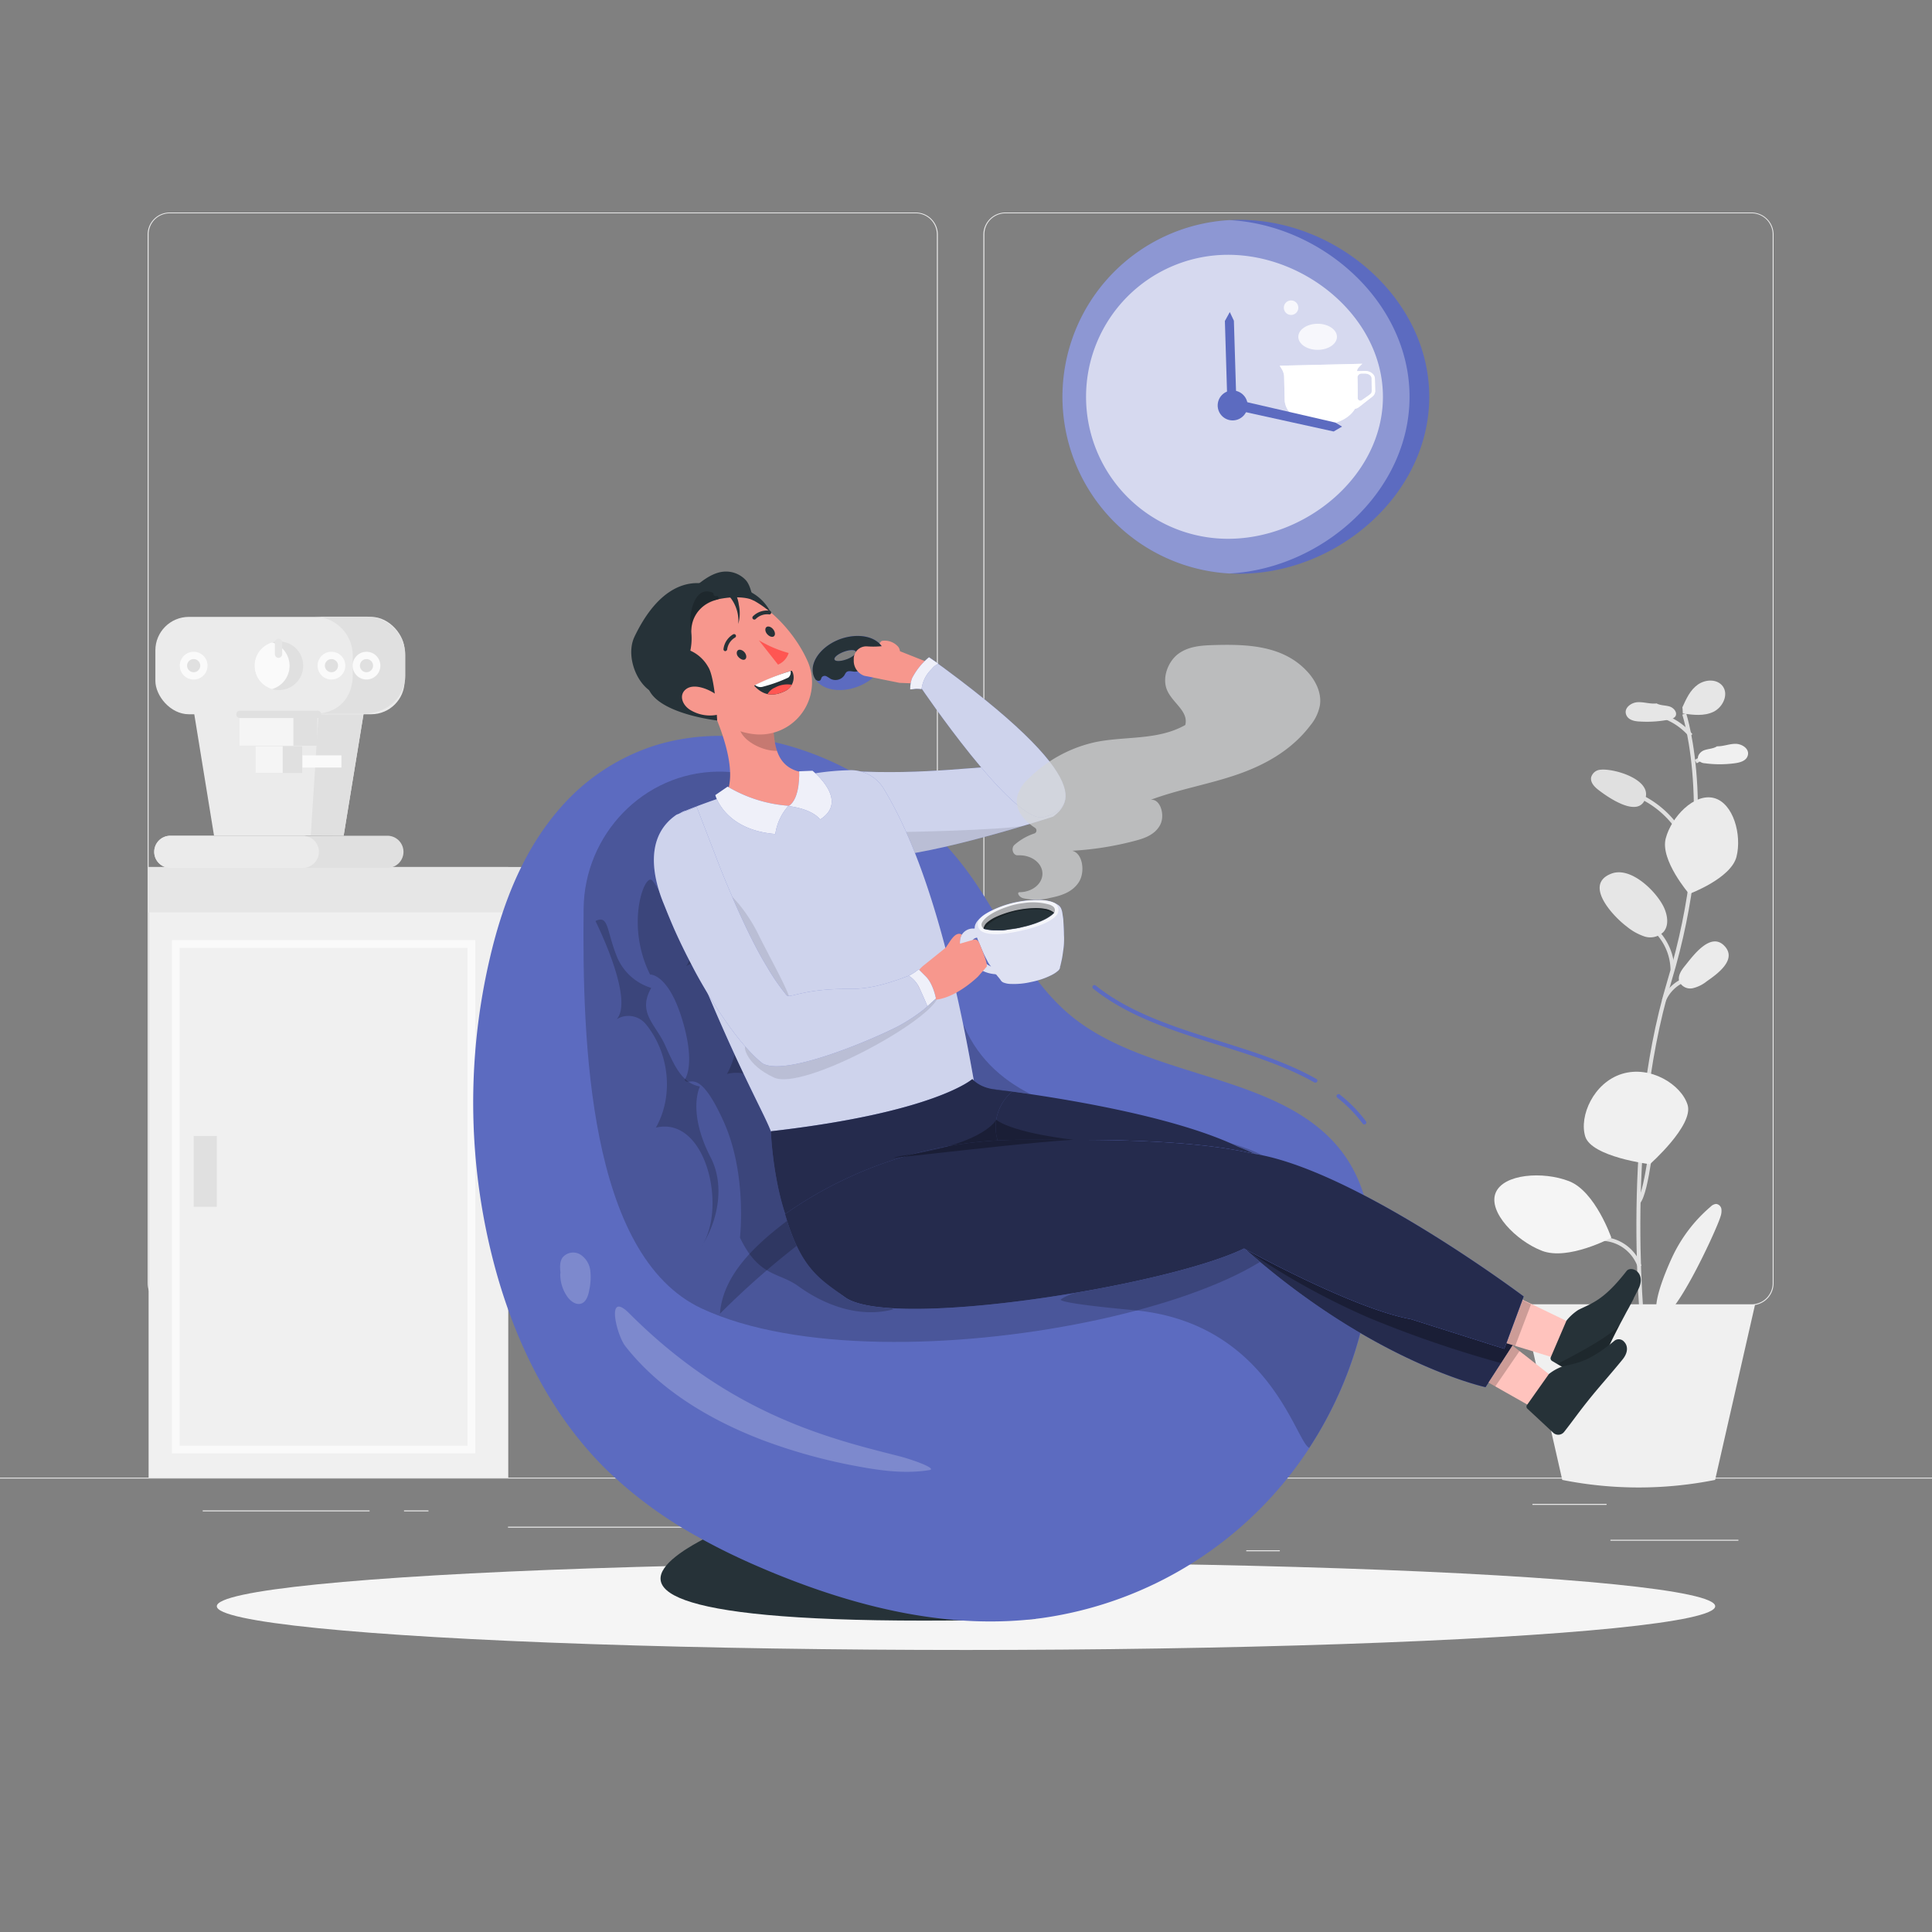 <svg xmlns="http://www.w3.org/2000/svg" xmlns:xlink="http://www.w3.org/1999/xlink" viewBox="0 0 500 500"><rect x="0" y="0" width="500" height="500" fill="#808080" stroke="none"/><defs><clipPath id="freepik--clip-path--inject-1"><path d="M272.55,211.34c6.36-4.58,2.46-11.13-5.3-13.56h-.07c-14.07.43-27.73,2.87-47.2,1.75-6.22-.35,3.92,8.39,4.37,14.6.28,3.84-.74,7.7,3.43,7.63C241.51,221.5,272.55,211.34,272.55,211.34Z" style="fill:#fff;opacity:0.7"></path></clipPath><clipPath id="freepik--clip-path-2--inject-1"><path d="M205,173.58s-2.8.54-9.83,3.87c1.85,2,4.22,3.18,7.83,1.47a3.89,3.89,0,0,0,2.13-5C205,173.81,205,173.69,205,173.58Z" style="fill:#263238"></path></clipPath><clipPath id="freepik--clip-path-3--inject-1"><path d="M391.91,347.5,384.46,359s-32-6.87-67.73-40.79l.11-.61c-20.52,5-78.82,4.46-88.36-5.86a35.77,35.77,0,0,1-8.9-19.82l32.58-10.64s45.92,4.73,68.27,15.5C343.89,305.7,391.91,347.5,391.91,347.5Z" style="opacity:0.6"></path></clipPath><clipPath id="freepik--clip-path-4--inject-1"><polygon points="394.02 336.36 396.38 337.5 397.25 337.92 405.28 341.8 406.08 342.19 405.35 351.94 405.32 352.37 404.58 352.14 401.33 351.14 394.52 349.05 393.02 348.59 389.82 347.61 390.44 345.95 394.01 336.37 394.02 336.36" style="fill:#ffc3bd"></polygon></clipPath><clipPath id="freepik--clip-path-5--inject-1"><polygon points="401.48 356.11 398.69 365.43 395.23 363.48 385.23 357.82 391.44 348.22 392.91 349.38 394.19 350.38 400.81 355.58 401.48 356.11" style="fill:#ffc3bd"></polygon></clipPath></defs><g id="freepik--background-complete--inject-1"><rect x="416.78" y="398.49" width="33.12" height="0.25" style="fill:#ebebeb"></rect><rect x="322.53" y="401.21" width="8.69" height="0.25" style="fill:#ebebeb"></rect><rect x="396.59" y="389.21" width="19.19" height="0.25" style="fill:#ebebeb"></rect><rect x="52.46" y="390.89" width="43.19" height="0.25" style="fill:#ebebeb"></rect><rect x="104.56" y="390.89" width="6.33" height="0.25" style="fill:#ebebeb"></rect><rect x="131.47" y="395.11" width="93.68" height="0.25" style="fill:#ebebeb"></rect><path d="M237,337.8H43.91a5.71,5.71,0,0,1-5.7-5.71V60.66A5.71,5.71,0,0,1,43.91,55H237a5.71,5.71,0,0,1,5.71,5.71V332.09A5.71,5.71,0,0,1,237,337.8ZM43.91,55.2a5.46,5.46,0,0,0-5.45,5.46V332.09a5.46,5.46,0,0,0,5.45,5.46H237a5.47,5.47,0,0,0,5.46-5.46V60.66A5.47,5.47,0,0,0,237,55.2Z" style="fill:#ebebeb"></path><path d="M453.31,337.8H260.21a5.72,5.72,0,0,1-5.71-5.71V60.66A5.72,5.72,0,0,1,260.21,55h193.1A5.71,5.71,0,0,1,459,60.66V332.09A5.71,5.71,0,0,1,453.31,337.8ZM260.21,55.2a5.47,5.47,0,0,0-5.46,5.46V332.09a5.47,5.47,0,0,0,5.46,5.46h193.1a5.47,5.47,0,0,0,5.46-5.46V60.66a5.47,5.47,0,0,0-5.46-5.46Z" style="fill:#ebebeb"></path><rect y="382.4" width="500" height="0.25" style="fill:#e0e0e0"></rect><rect x="38.46" y="224.38" width="93.08" height="158.04" style="fill:#f0f0f0"></rect><rect x="38.46" y="224.38" width="97.3" height="11.75" style="fill:#e6e6e6"></rect><g id="freepik--coffee-machine--inject-1"><polygon points="88.94 216.26 55.39 216.26 50.12 183.87 94.22 183.87 88.94 216.26" style="fill:#ebebeb"></polygon><polygon points="94.09 184.84 82.44 184.87 80.43 216.22 88.94 216.26 94.09 184.84" style="fill:#e0e0e0"></polygon><rect x="40.21" y="159.65" width="64.51" height="25.2" rx="8.67" style="fill:#ebebeb"></rect><path d="M104.9,169.72v5c0,5.57-4.48,10-11.06,10H81.29c6.58,0,10-4.46,10-10v-5a10.06,10.06,0,0,0-10-10.13H94.85A10.09,10.09,0,0,1,104.9,169.72Z" style="fill:#e0e0e0"></path><rect x="66.1" y="193.11" width="12.1" height="6.93" style="fill:#e0e0e0"></rect><rect x="66.1" y="193.11" width="7.06" height="6.93" style="fill:#f5f5f5"></rect><path d="M104.42,220.46a4.15,4.15,0,0,1-4.16,4.15H44.07a4.15,4.15,0,0,1-4.16-4.15,4.17,4.17,0,0,1,4.16-4.17h56.19A4.17,4.17,0,0,1,104.42,220.46Z" style="fill:#e0e0e0"></path><path d="M82.53,220.46a4.17,4.17,0,0,1-4.16,4.15H44.07a4.15,4.15,0,0,1-4.16-4.15,4.17,4.17,0,0,1,4.16-4.17h34.3A4.17,4.17,0,0,1,82.53,220.46Z" style="fill:#ebebeb"></path><path d="M78.47,172.29a6.3,6.3,0,0,1-6.3,6.3,6.06,6.06,0,0,1-1.77-.25,6.3,6.3,0,0,1,0-12.09,6.06,6.06,0,0,1,1.77-.26A6.31,6.31,0,0,1,78.47,172.29Z" style="fill:#e0e0e0"></path><path d="M74.94,172.29a6.3,6.3,0,0,1-4.54,6.05,6.3,6.3,0,0,1,0-12.09A6.3,6.3,0,0,1,74.94,172.29Z" style="fill:#fafafa"></path><rect x="61.94" y="184.92" width="20.16" height="8.06" style="fill:#e0e0e0"></rect><rect x="61.94" y="184.92" width="13.99" height="8.06" style="fill:#f5f5f5"></rect><circle cx="85.78" cy="172.27" r="2.65" style="fill:#e0e0e0"></circle><circle cx="94.85" cy="172.27" r="2.65" style="fill:#e0e0e0"></circle><circle cx="50.12" cy="172.27" r="2.65" style="fill:#e0e0e0"></circle><rect x="78.28" y="195.49" width="10.08" height="3.15" style="fill:#fafafa"></rect></g><path d="M82.12,185.82H62a.95.95,0,0,1,0-1.89h20.1a.95.95,0,1,1,0,1.89Z" style="fill:#e0e0e0"></path><path d="M85.78,175.86a3.59,3.59,0,1,1,3.59-3.59A3.59,3.59,0,0,1,85.78,175.86Zm0-5.29a1.7,1.7,0,1,0,1.7,1.7A1.7,1.7,0,0,0,85.78,170.57Z" style="fill:#fafafa"></path><path d="M94.85,175.86a3.59,3.59,0,1,1,3.59-3.59A3.59,3.59,0,0,1,94.85,175.86Zm0-5.29a1.7,1.7,0,1,0,1.7,1.7A1.7,1.7,0,0,0,94.85,170.57Z" style="fill:#fafafa"></path><path d="M50.12,175.86a3.59,3.59,0,1,1,3.59-3.59A3.59,3.59,0,0,1,50.12,175.86Zm0-5.29a1.7,1.7,0,1,0,1.7,1.7A1.7,1.7,0,0,0,50.12,170.57Z" style="fill:#fafafa"></path><path d="M72.08,170.26a1,1,0,0,1-.94-.95v-3.15a.95.95,0,0,1,1.89,0v3.15A1,1,0,0,1,72.08,170.26Z" style="fill:#e6e6e6"></path><path d="M122.5,375.63H45V243.81H122.5Zm-76.51-1H121.5V244.81H46Z" style="fill:#e6e6e6;stroke:#fafafa;stroke-miterlimit:10"></path><rect x="50.12" y="293.99" width="5.99" height="18.33" style="fill:#e0e0e0"></rect><path d="M426.05,347.88l-1,.13c-.07-.52-6.23-52.09,6.48-94.23,12.64-41.89,3.94-68.58,3.85-68.84l1-.33c.09.27,8.89,27.27-3.84,69.46C419.85,296,426,347.37,426.05,347.88Z" style="fill:#e0e0e0"></path><path d="M437.18,190.68a16,16,0,0,0-8.56-5.28l.23-1A17.09,17.09,0,0,1,438,190Z" style="fill:#e0e0e0"></path><rect x="438.64" y="195.73" width="3.36" height="1.02" transform="translate(-39.58 241.96) rotate(-29.46)" style="fill:#e0e0e0"></rect><path d="M436.08,218.72A24.36,24.36,0,0,0,422.92,206l.38-1A25.41,25.41,0,0,1,437,218.31Z" style="fill:#e0e0e0"></path><path d="M433.33,250.94l-1,0A14.07,14.07,0,0,0,427,240.19l.63-.8A15.06,15.06,0,0,1,433.33,250.94Z" style="fill:#e0e0e0"></path><path d="M431.05,259.18l-.95-.37a10.25,10.25,0,0,1,5.82-5.75l.36,1A9.22,9.22,0,0,0,431.05,259.18Z" style="fill:#e0e0e0"></path><path d="M424.42,311.45l-.79-.65c1.25-1.51,2.19-7.22,2.69-10.29.13-.74.23-1.36.31-1.82l1,.2c-.08.44-.19,1.06-.31,1.78C426.58,305.26,425.73,309.87,424.42,311.45Z" style="fill:#e0e0e0"></path><path d="M423.83,327.86a10.08,10.08,0,0,0-9.77-6.74l-.05-1a11.14,11.14,0,0,1,10.79,7.44Z" style="fill:#e0e0e0"></path><rect x="423.02" y="342.41" width="10.82" height="1.02" transform="translate(-112.75 433.9) rotate(-48.22)" style="fill:#e0e0e0"></rect><path d="M436.75,285.94c1.63,5.29-9.77,15.36-9.77,15.36s-15.09-1.89-16.72-7.18,2.18-13.94,9.5-16.2S435.11,280.65,436.75,285.94Z" style="fill:#f0f0f0"></path><path d="M449.4,221.74c-1.45,5.62-12.24,9.61-12.24,9.61s-7.53-8.71-6.08-14.33,7.41-11.8,12.47-10.5S450.84,216.12,449.4,221.74Z" style="fill:#ebebeb"></path><path d="M406.08,305.69c6.78,2.64,10.93,14.63,10.93,14.63s-11.17,6-17.94,3.39-14-10.08-12-15S399.3,303.06,406.08,305.69Z" style="fill:#f5f5f5"></path><path d="M420.94,239.74a14.47,14.47,0,0,0,4.63,2.61,4.89,4.89,0,0,0,4.94-1.16c1.45-1.67,1.06-4.26.15-6.27-1.81-4-8.49-10.77-13.62-8.83C409.63,228.9,417.64,237.28,420.94,239.74Z" style="fill:#e6e6e6"></path><path d="M436.1,249.91c-1,1.2-2,2.72-1.47,4.17a3.11,3.11,0,0,0,3.41,1.68,9.07,9.07,0,0,0,3.67-1.8c2.61-1.81,8-5.62,4.55-9.18C442.7,241.07,438.15,247.37,436.1,249.91Z" style="fill:#ebebeb"></path><path d="M414.22,199.2a2.69,2.69,0,0,0-2.44,2c-.22,1.3.85,2.43,1.9,3.24,2.59,2,10.4,7.4,12.14,2.19C427.46,201.69,417.67,198.82,414.22,199.2Z" style="fill:#e0e0e0"></path><path d="M428.61,182.06c-1.61.16-3.22-.43-4.83-.33s-3.41,1.41-3,3,2.15,1.95,3.64,2a29.46,29.46,0,0,0,7.61-.52,2.32,2.32,0,0,0,1.54-.78c.65-1-.38-2.25-1.49-2.59s-2.37-.23-3.38-.81Z" style="fill:#e6e6e6"></path><path d="M444.34,193.14c1.62.05,3.18-.64,4.8-.64s3.49,1.17,3.24,2.77-2,2.08-3.5,2.27a29,29,0,0,1-7.62,0,2.35,2.35,0,0,1-1.6-.68c-.71-.91.24-2.27,1.33-2.68s2.34-.38,3.31-1Z" style="fill:#f0f0f0"></path><path d="M442.75,312.25a2.23,2.23,0,0,1,1.38-.67,1.55,1.55,0,0,1,1.37,1.34,4.35,4.35,0,0,1-.26,2c-1.1,3.66-13.4,30.22-16.23,25.45-1.67-2.82,2.44-12.16,3.65-14.8A38.72,38.72,0,0,1,442.75,312.25Z" style="fill:#f0f0f0"></path><path d="M435.39,183.07c1-2.19,2-4.48,4-5.89s5-1.52,6.46.42c1.58,2.17,0,5.46-2.42,6.62s-5.26.81-7.92.43l-.06-1.18Z" style="fill:#e6e6e6"></path><path d="M443.87,383h0a100.91,100.91,0,0,1-39.56,0h0L394,337.61h60.21Z" style="fill:#f0f0f0"></path></g><g id="freepik--Shadow--inject-1"><ellipse id="freepik--path--inject-1" cx="250" cy="415.69" rx="193.89" ry="11.32" style="fill:#f5f5f5"></ellipse></g><g id="freepik--Clock--inject-1"><path d="M369.89,102.69c0,25.3-23.83,45.79-49.11,45.79q-1.29,0-2.55-.06a45.8,45.8,0,0,1,0-91.46c.84,0,1.69-.07,2.55-.07C346.06,56.89,369.89,77.4,369.89,102.69Z" style="fill:#5C6BC0"></path><path d="M364.79,102.69c0,24.44-22.47,44.4-46.56,45.73a45.8,45.8,0,0,1,0-91.46C342.32,58.29,364.79,78.26,364.79,102.69Z" style="fill:#fff;opacity:0.3"></path><g style="opacity:0.8"><path d="M357.9,102.69c0,20.3-19.78,36.75-40.08,36.75a36.75,36.75,0,0,1,0-73.5C338.12,65.94,357.9,82.39,357.9,102.69Z" style="fill:#fff;opacity:0.8"></path></g><path d="M353.06,96l-1.81.05c-.11-.21.08-.56.34-.91l.07-.07a8.93,8.93,0,0,1,.92-.93l.06,0-21.45.51.61,1a4,4,0,0,1,.53,1.87l.14,5.93c.09,3.62,4.12,6.48,9,6.37l1.28,0c3.56-.09,6.56-1.74,7.9-4a2.77,2.77,0,0,0,1.11-.51l3.38-2.65a1.84,1.84,0,0,0,.76-1.45l-.08-3.2C355.79,96.8,354.54,95.93,353.06,96Zm1.94,4.79c0,1,0,.93-.92,1.64l-1.7,1.17a.66.66,0,0,1-1-.53c0-1.55,0-4.14-.07-5.5a1.09,1.09,0,0,1,1.18-.9l.75,0c.94,0,1.71.53,1.73,1.22Z" style="fill:#fff"></path><g style="opacity:0.8"><path d="M353.06,96l-1.81.05c-.11-.21.08-.56.34-.91l.07-.07a8.93,8.93,0,0,1,.92-.93l.06,0-21.45.51.61,1a4,4,0,0,1,.53,1.87l.14,5.93c.09,3.62,4.12,6.48,9,6.37l1.28,0c3.56-.09,6.56-1.74,7.9-4a2.77,2.77,0,0,0,1.11-.51l3.38-2.65a1.84,1.84,0,0,0,.76-1.45l-.08-3.2C355.79,96.8,354.54,95.93,353.06,96Zm1.94,4.79c0,1,0,.93-.92,1.64l-1.7,1.17a.66.66,0,0,1-1-.53c0-1.55,0-4.14-.07-5.5a1.09,1.09,0,0,1,1.18-.9l.75,0c.94,0,1.71.53,1.73,1.22Z" style="fill:#fff;opacity:0.8"></path></g><path d="M346,87.17c0,1.86-2.25,3.37-5,3.37s-5-1.51-5-3.37,2.25-3.38,5-3.38S346,85.3,346,87.17Z" style="fill:#fff;opacity:0.8"></path><circle cx="334.13" cy="79.63" r="1.88" style="fill:#fff;opacity:0.8"></circle><path d="M321.74,107.67a3.87,3.87,0,1,1,0-5.48A3.85,3.85,0,0,1,321.74,107.67Z" style="fill:#5C6BC0"></path><polygon points="317.68 105.63 317 83.07 318.27 80.76 319.33 83 319.95 103.44 345.6 109.36 347.32 110.4 345.15 111.67 317.68 105.63" style="fill:#5C6BC0"></polygon></g><g id="freepik--Character--inject-1"><path d="M204.29,389.26S96.73,423.55,268,419C268,419,243.62,385.08,204.29,389.26Z" style="fill:#263238"></path><path d="M347.46,298.31c-15.39-20.58-49.52-18.77-69.85-35.07-12.09-9.7-17.79-24.58-26.72-37-16.83-23.34-50.09-42.69-81-33.43a54.23,54.23,0,0,0-24.92,16.31c-9.79,11.18-15.06,25.23-18.3,39.3a164.14,164.14,0,0,0,1.64,80.35c5.27,19.05,14.27,37.43,28.6,51.55a110.91,110.91,0,0,0,24.29,17.74h0l.15.09c4.3,2.39,8.75,4.56,13.28,6.57h0c2.3,1,4.61,2,7,2.95,21.28,8.56,44.67,14.2,67.88,11.1a99.18,99.18,0,0,0,69.4-44.11,101.67,101.67,0,0,0,14.1-33.44c.36-1.65.69-3.31,1-5C356.11,323.19,355.43,309,347.46,298.31Z" style="fill:#5C6BC0"></path><path d="M352.93,341.26a101.67,101.67,0,0,1-14.1,33.44c-3.46-1.48-10.28-32-44.66-35.56-1.42-.15-19.27-1.71-19.68-2.79,3.77-3.21,30.91-8.35,35.54-10.53,18.57-8.77,35.8,4.74,41,12.23A28.07,28.07,0,0,1,352.93,341.26Z" style="opacity:0.2"></path><path d="M185.74,199.7c-19.19.24-34.5,16.27-34.7,35.46-.36,34,1.15,89.78,30.59,103.49,48.69,22.67,165.31-3.55,155.24-29.3s-71.56-7.8-87.35-43.72C237.68,238.69,216.46,199.32,185.74,199.7Z" style="opacity:0.2"></path><path d="M159.62,263.76h0a5.82,5.82,0,0,1,7.55,1.33c6,7.34,7.28,18.44,2.57,26.74,13.11-3.11,18.58,21.14,11.63,31,4.5-6.75,6.27-16.07,2.55-23.28-6.15-11.94-2.78-18.36-2.78-18.36-4.56-.82-6.54-5.2-9-10.67s-7.28-8.4-3.6-14.85a14,14,0,0,1-9-8.37c-2.6-6.6-2-10.58-5.43-8.94C154.07,238.33,164.22,258.4,159.62,263.76Z" style="opacity:0.2"></path><path d="M177.56,250.06h0a5.83,5.83,0,0,1,7.58,1.2c6.09,7.23,7.6,18.32,3,26.69,13.06-3.34,19,20.82,12.17,30.76,4.39-6.83,6-16.17,2.15-23.32-6.35-11.83-1.21-15-1.21-15-4.57-.74-8.52-8.38-11.07-13.81s-7.43-8.26-3.87-14.78a14,14,0,0,1-9.18-8.21c-2.72-6.55-2.21-10.55-5.58-8.85C171.58,224.73,182.07,244.62,177.56,250.06Z" style="opacity:0.2"></path><path d="M201.65,317.54c-7.32,5.8-14.64,13.14-15.33,22.45a214.56,214.56,0,0,1,87.28-53c-5.51-2-11.15.24-16.53,1.63A126.42,126.42,0,0,0,237.3,296,168.07,168.07,0,0,0,201.65,317.54Z" style="opacity:0.2"></path><path d="M145,329.5a10,10,0,0,0,1.83,6.09c.82,1.15,2.2,2.21,3.55,1.79s1.9-2.16,2.14-3.62a15.43,15.43,0,0,0,.24-5,5.73,5.73,0,0,0-2.62-4.12,3.58,3.58,0,0,0-4.54.79c-.81,1.14-.69,2.67-.54,4.07" style="fill:#fff;opacity:0.2"></path><path d="M221.36,379.38c6.31,1.2,12.81,2.11,19.16,1.08,2.15-.35-4.25-2.71-8.16-3.69-18-4.54-43.57-10.88-69.47-36.84-6.19-6.21-3.33,5.55-1.07,8.44,8.9,11.39,22,19.13,35.33,24.25A142.78,142.78,0,0,0,221.36,379.38Z" style="fill:#fff;opacity:0.2"></path><path d="M206.59,332.85c7.13,5.17,16.11,8.27,24.62,6-7.16-3.81-12.13-10.82-15.42-18.24s-5.16-15.37-7.75-23.05a126.23,126.23,0,0,0-26.69-45c-1.27-1.37-11.08-24.67-12.93-24.92-2.12-.28-6.29,12.32-.18,24.57,0,0,5.07-.32,8.75,13.16,2.95,10.78.19,14.06.19,14.06,1.11,2.19,3.36-4.14,10.12,10.87,6.11,13.58,4.2,30,4.2,30C196.45,330.57,201.53,329.18,206.59,332.85Z" style="opacity:0.2"></path><path d="M353.21,291a.54.54,0,0,1-.54-.2,35.7,35.7,0,0,0-6.58-6.72.52.52,0,0,1-.08-.73.51.51,0,0,1,.73-.08,37.14,37.14,0,0,1,6.77,6.91.53.53,0,0,1-.11.73A.66.66,0,0,1,353.21,291Z" style="fill:#5C6BC0"></path><path d="M340.48,280.16a.56.56,0,0,1-.38-.05c-7.35-4.19-16.19-7-24.74-9.65-11.49-3.6-23.37-7.32-32.44-14.6a.51.51,0,0,1-.08-.73.52.52,0,0,1,.73-.08c8.92,7.15,20.7,10.85,32.1,14.42,8.6,2.7,17.5,5.49,24.95,9.73a.52.52,0,0,1-.14,1Z" style="fill:#5C6BC0"></path><path d="M272.55,211.34c6.36-4.58,2.46-11.13-5.3-13.56h-.07c-14.07.43-27.73,2.87-47.2,1.75-6.22-.35,3.92,8.39,4.37,14.6.28,3.84-.74,7.7,3.43,7.63C241.51,221.5,272.55,211.34,272.55,211.34Z" style="fill:#5C6BC0"></path><path d="M272.55,211.34c6.36-4.58,2.46-11.13-5.3-13.56h-.07c-14.07.43-27.73,2.87-47.2,1.75-6.22-.35,3.92,8.39,4.37,14.6.28,3.84-.74,7.7,3.43,7.63C241.51,221.5,272.55,211.34,272.55,211.34Z" style="fill:#fff;opacity:0.7"></path><g style="clip-path:url(#freepik--clip-path--inject-1)"><path d="M227.42,215.31c1.33.27,33.88-.5,37.78-1.69s-24,8.67-37.42,8.13S227.42,215.31,227.42,215.31Z" style="opacity:0.1;isolation:isolate"></path></g><g id="freepik--group--inject-1"><path d="M252.07,279.91h0a99.26,99.26,0,0,1-29.92,9.78l-22.47,3.56c-1.53-4.44-7.13-13.69-17.47-38.43-4-12.73-8.56-16-8.67-36.58l0-.11a6.33,6.33,0,0,1,3.7-8.29l.11,0c3.16-1.27,7.15-2.77,11.13-4a223.46,223.46,0,0,1,23.06-5.8,67.55,67.55,0,0,1,7.91-.7,10,10,0,0,1,9.07,4.47C234.41,213.43,243.91,233.2,252.07,279.91Z" style="fill:#5C6BC0"></path><g style="opacity:0.7"><path d="M252.07,279.91h0a99.26,99.26,0,0,1-29.92,9.78l-22.47,3.56c-1.53-4.44-7.13-13.69-17.47-38.43-4-12.73-8.56-16-8.67-36.58l0-.11a6.33,6.33,0,0,1,3.7-8.29l.11,0c3.16-1.27,7.15-2.77,11.13-4a223.46,223.46,0,0,1,23.06-5.8,67.55,67.55,0,0,1,7.91-.7,10,10,0,0,1,9.07,4.47C234.41,213.43,243.91,233.2,252.07,279.91Z" style="fill:#fff"></path></g><path d="M192.93,270.84c-.54-.14.09,4.71,7.43,8.05s39.49-14,42.35-20.67C242.71,258.22,210.34,275.38,192.93,270.84Z" style="opacity:0.1;isolation:isolate"></path><path d="M193.29,262.36c-3.82-11.82-8.7-23.57-12.43-32.07a2.72,2.72,0,0,1,.19-.47c1.27-2.92,5.24-1.74,10.21,4.21a40.22,40.22,0,0,1,5.16,8.11c2.39,4.86,7.77,14.49,7.89,16.29C204.82,265.91,199.09,269.21,193.29,262.36Z" style="opacity:0.1;isolation:isolate"></path><path d="M204.82,208.34c-11.26,3.5-17.14-2.31-17.14-2.31,3.75-6.27-1.58-19.31-5.15-26.32l7.45,3.57,10.16,4.86a30.2,30.2,0,0,0,.32,3.55,14.22,14.22,0,0,0,.57,2.48v0l.05.14c1.14,3.38,3.7,5.84,9.39,5.76C210.47,200.1,214.42,205.32,204.82,208.34Z" style="fill:#f7978d"></path><path d="M200.14,188.14a30.2,30.2,0,0,0,.32,3.55,14.22,14.22,0,0,0,.57,2.48v0l.05.14c-3.3.13-8.26-2.13-9.53-5.23a14.83,14.83,0,0,1-.93-3.15Z" style="opacity:0.2;isolation:isolate"></path><path d="M185.13,205.77l3.19-2.19a35.82,35.82,0,0,0,15.74,4.95,13.88,13.88,0,0,0-3.41,7.31C187.44,214.77,185.13,205.77,185.13,205.77Z" style="fill:#5C6BC0"></path><path d="M210.27,199.47l-3.45.14s.39,7.16-2.75,9c6.47.81,8.18,3.47,8.18,3.47C220,207.18,210.27,199.47,210.27,199.47Z" style="fill:#5C6BC0"></path><g style="opacity:0.9"><path d="M185.13,205.77l3.19-2.19a35.82,35.82,0,0,0,15.74,4.95,13.88,13.88,0,0,0-3.41,7.31C187.44,214.77,185.13,205.77,185.13,205.77Z" style="fill:#fff"></path><path d="M210.27,199.47l-3.45.14s.39,7.16-2.75,9c6.47.81,8.18,3.47,8.18,3.47C220,207.18,210.27,199.47,210.27,199.47Z" style="fill:#fff"></path></g><path d="M198.53,170.66s4.46,2.74,6-2.85c-4.39-3.42-3-4.66-4.54-8.08a12,12,0,0,0-9.62-7.76l-3.44,1.8C175.67,162.34,198.53,170.66,198.53,170.66Z" style="fill:#263238"></path><path d="M173.16,169.89a13.7,13.7,0,0,1,10.34-16.38c10.71-2.7,21.38,8.55,25.32,17.2a13.52,13.52,0,0,1-14.3,19.21c-7.53-1.1-11.17-6-18.08-13.77A13.72,13.72,0,0,1,173.16,169.89Z" style="fill:#f7978d"></path><path d="M205,173.58s-2.8.54-9.83,3.87c1.85,2,4.22,3.18,7.83,1.47a3.89,3.89,0,0,0,2.13-5C205,173.81,205,173.69,205,173.58Z" style="fill:#263238"></path><g style="clip-path:url(#freepik--clip-path-2--inject-1)"><path d="M200.58,177.94a6.63,6.63,0,0,1,4.44-.7,4.14,4.14,0,0,1-2,1.78,6.59,6.59,0,0,1-4.43.69A4,4,0,0,1,200.58,177.94Z" style="fill:#ff5652"></path></g><path d="M204.6,173.67a1.74,1.74,0,0,1-.59,1.69,37.62,37.62,0,0,1-6.5,2.34,2.13,2.13,0,0,1-2.09-.42A56.8,56.8,0,0,1,204.6,173.67Z" style="fill:#fff"></path><path d="M185.6,186.46s-.52-11.08-2.32-13.85a9.89,9.89,0,0,0-9.87-5l-3,2.4C158.69,183.44,185.6,186.46,185.6,186.46Z" style="fill:#263238"></path><path d="M201.35,172A4.79,4.79,0,0,0,204.1,169a31.3,31.3,0,0,1-7.71-3.3Z" style="fill:#ff5652"></path><path d="M177.62,178.3c2.11-1.52,6,.09,8.07,1.69,2.27,1.79,2.62,4.37-.1,5a9.72,9.72,0,0,1-6.5-1C176.58,182.74,175.51,179.82,177.62,178.3Z" style="fill:#f7978d"></path><path d="M191,168.27c.45-.32,1.28,0,1.75.62s.53,1.41.09,1.74-1.18,0-1.75-.61S190.56,168.59,191,168.27Z" style="fill:#263238"></path><path d="M198.37,162.27c.45-.32,1.23-.05,1.75.62s.59,1.48.14,1.8-1.24,0-1.76-.63S197.92,162.6,198.37,162.27Z" style="fill:#263238"></path><path d="M195.1,160.33a.52.52,0,0,0,.46-.11A4.19,4.19,0,0,1,199,159a.48.48,0,0,0,.58-.36v0a.5.5,0,0,0-.38-.59h0a5.14,5.14,0,0,0-4.34,1.45.5.5,0,0,0,0,.7A.58.58,0,0,0,195.1,160.33Z" style="fill:#263238"></path><path d="M187.89,168.46a.54.54,0,0,0,.3-.36,4.2,4.2,0,0,1,2-3.08.48.48,0,0,0,.24-.64v0a.51.51,0,0,0-.66-.23h0a5.13,5.13,0,0,0-2.53,3.81.5.5,0,0,0,.42.56A.57.57,0,0,0,187.89,168.46Z" style="fill:#263238"></path><path d="M195.09,155.44c-.48-1.13-.77-3.91-2.13-5.35a7,7,0,0,0-5.33-2.17c-2.94.12-5.46,2.05-7.76,3.9a5.9,5.9,0,0,0-1.46,1.49,2,2,0,0,0-.13,2,2,2,0,0,0,1.82.86c.7,0,5.82-1.22,8.08-1.46C189.13,154.59,193.11,154.31,195.09,155.44Z" style="fill:#263238"></path><path d="M164.22,164.75c-2.07,4.3-.14,10.61,3.37,13.55a49.4,49.4,0,0,0,4.48,3.09l4.11-7.39a15.08,15.08,0,0,0,2.75-10.12,8.12,8.12,0,0,1,.43-3.28,8.45,8.45,0,0,1,5.62-5.25c1-.26,2.25-.66,2.2-1.66s-2.09-2-3.46-2.34C178.34,149.87,170.57,151.52,164.22,164.75Z" style="fill:#263238"></path><path d="M178.91,163.32c.31-5.18,3.08-7,7.28-8.38a4,4,0,0,0-2.47-1.8C179.27,152.1,178,160.13,178.91,163.32Z" style="opacity:0.2"></path><path d="M187.5,153.46a3.17,3.17,0,0,1,1.23.85,9.74,9.74,0,0,1,2.33,7.18,10.27,10.27,0,0,0,.14-5,9.31,9.31,0,0,0-.92-3,4.13,4.13,0,0,0-2.33-2,2.72,2.72,0,0,0-2.87.8c-.39.52-.76,1.89.09,2S186.32,153.06,187.5,153.46Z" style="fill:#263238"></path><path d="M186.31,224.39c.5,1.29,1.16,2.87,1.77,4.35l1.9,4.48c1.32,3,2.64,5.9,4.06,8.78s2.9,5.67,4.51,8.29a54.06,54.06,0,0,0,5,7.24c.81,1,4.35-1.77,16.61-1.59a31.93,31.93,0,0,0,8.36-1.21c1.51-.4,3-.87,4.45-1.39l2.19-.82,2.08-.84,4.95,6.75c-.81.75-1.48,1.31-2.19,2a20.84,20.84,0,0,1-2.21,1.79,47.16,47.16,0,0,1-4.8,3.08c-3.51,2-29,13.59-35.59,9.94-6.56-5-14.91-18.66-18.33-25.39-1.71-3.25-3.27-6.45-4.7-9.68-.73-1.69-1.39-3.27-2.06-4.95-.12-.3-.36-.9-.69-1.7-3.24-8.1-4.15-17.5,3.49-22.69l5.2-2Z" style="fill:#5C6BC0"></path><path d="M186.31,224.39c.5,1.29,1.16,2.87,1.77,4.35l1.9,4.48c1.32,3,2.64,5.9,4.06,8.78s2.9,5.67,4.51,8.29a54.06,54.06,0,0,0,5,7.24c.81,1,4.35-1.77,16.61-1.59a31.93,31.93,0,0,0,8.36-1.21c1.51-.4,3-.87,4.45-1.39l2.19-.82,2.08-.84,4.95,6.75c-.81.75-1.48,1.31-2.19,2a20.84,20.84,0,0,1-2.21,1.79,47.16,47.16,0,0,1-4.8,3.08c-3.51,2-29,13.59-35.59,9.94-6.56-5-14.91-18.66-18.33-25.39-1.71-3.25-3.27-6.45-4.7-9.68-.73-1.69-1.39-3.27-2.06-4.95-.12-.3-.36-.9-.69-1.7-3.24-8.1-4.15-17.5,3.49-22.69l5.2-2Z" style="fill:#fff;opacity:0.7"></path><path d="M244,248.9c1.12.61,2.76.79,3.6-.16,1.57-1.61,2.75-3.94,2.13-6.14-2.44-3-4.14,2.05-5.51,3.27C243.34,246.66,242.74,248.23,244,248.9Z" style="fill:#f7978d"></path><path d="M248.59,245.17a6,6,0,0,0,.55,1.34,11.81,11.81,0,0,0,1.12,1.78,9.6,9.6,0,0,0,2.07,1.85l.53.32a10,10,0,0,0,1.48.8,8.53,8.53,0,0,0,3.12.85.65.65,0,0,1,.52.29c.16.23.36.44.54.66s.31.38.44.58a1.51,1.51,0,0,0,.76.65,5.29,5.29,0,0,0,1.91.35,19.21,19.21,0,0,0,5.07-.47,24.59,24.59,0,0,0,2.56-.65,19.52,19.52,0,0,0,2.65-1.06,8.16,8.16,0,0,0,1.91-1.22,1.61,1.61,0,0,0,.51-.77c0-.17,0-.33.09-.49.11-.48.22-.95.32-1.42.17-.73.27-1.46.37-2.2s.21-1.44.24-2.15.06-1.47,0-2.22c0-1.24-.08-2.49-.16-3.74,0-.58-.16-1.24-.23-1.83a4.74,4.74,0,0,0-.38-1.37,2.14,2.14,0,0,0-.63-.77,6.8,6.8,0,0,0-2.53-1.1,10.9,10.9,0,0,0-2.61-.25c-.37,0-.73,0-1.1,0a26.89,26.89,0,0,0-11.1,2.72,15.52,15.52,0,0,0-2,1.15,8.54,8.54,0,0,0-1.5,1.38,3.6,3.6,0,0,0-.77,1.31,2.26,2.26,0,0,0-.09.58c0,.23,0,.24-.24.24a3.38,3.38,0,0,0-3.06,1.55,3.46,3.46,0,0,0-.47,1.41A4.56,4.56,0,0,0,248.59,245.17Zm8.78-4.41a10.4,10.4,0,0,1-2.3-.26,1.28,1.28,0,0,1-.54-.18,3,3,0,0,1,.75-1.28,6.5,6.5,0,0,1,.75-.64,10.41,10.41,0,0,1,1.46-.9,22.86,22.86,0,0,1,2.44-1,25.14,25.14,0,0,1,2.43-.72c.76-.2,1.39-.3,2.17-.44a24.55,24.55,0,0,1,3-.29,13.77,13.77,0,0,1,3,.18,5,5,0,0,1,2.32,1s0,0-.05.07l-.18.19a4.79,4.79,0,0,1-.55.46,11.34,11.34,0,0,1-2.34,1.34c-.19.09-.38.18-.57.25l-.32.13c-.62.26-1.26.47-1.89.67s-1.24.37-1.88.51l-1.46.35a.21.21,0,0,1-.11,0s0,0,0,0l-.27.07c-.65.11-1.31.21-2,.3s-1.16.17-1.76.22S258.05,240.77,257.37,240.76Zm-5.87,3.31a1.42,1.42,0,0,1,.94-1.31l.41-.12c.33.93.72,1.79,1.08,2.66.46,1.16,1,2.26,1.58,3.36a6.54,6.54,0,0,0,1,1.5l-.77-.41a10,10,0,0,1-2-1.61,9.69,9.69,0,0,1-1.69-2.08A3.46,3.46,0,0,1,251.5,244.07Z" style="fill:#5C6BC0"></path><path d="M248.59,245.17a6,6,0,0,0,.55,1.34,11.81,11.81,0,0,0,1.12,1.78,9.6,9.6,0,0,0,2.07,1.85l.53.32a10,10,0,0,0,1.48.8,8.53,8.53,0,0,0,3.12.85.65.65,0,0,1,.52.29c.16.23.36.44.54.66s.31.38.44.58a1.51,1.51,0,0,0,.76.65,5.29,5.29,0,0,0,1.91.35,19.21,19.21,0,0,0,5.07-.47,24.59,24.59,0,0,0,2.56-.65,19.52,19.52,0,0,0,2.65-1.06,8.16,8.16,0,0,0,1.91-1.22,1.61,1.61,0,0,0,.51-.77c0-.17,0-.33.09-.49.11-.48.22-.95.32-1.42.17-.73.27-1.46.37-2.2s.21-1.44.24-2.15.06-1.47,0-2.22c0-1.24-.08-2.49-.16-3.74,0-.58-.16-1.24-.23-1.83a4.74,4.74,0,0,0-.38-1.37,2.14,2.14,0,0,0-.63-.77,6.8,6.8,0,0,0-2.53-1.1,10.9,10.9,0,0,0-2.61-.25c-.37,0-.73,0-1.1,0a26.89,26.89,0,0,0-11.1,2.72,15.52,15.52,0,0,0-2,1.15,8.54,8.54,0,0,0-1.5,1.38,3.6,3.6,0,0,0-.77,1.31,2.26,2.26,0,0,0-.09.58c0,.23,0,.24-.24.24a3.38,3.38,0,0,0-3.06,1.55,3.46,3.46,0,0,0-.47,1.41A4.56,4.56,0,0,0,248.59,245.17Zm8.78-4.41a10.4,10.4,0,0,1-2.3-.26,1.28,1.28,0,0,1-.54-.18,3,3,0,0,1,.75-1.28,6.5,6.5,0,0,1,.75-.64,10.41,10.41,0,0,1,1.46-.9,22.86,22.86,0,0,1,2.44-1,25.14,25.14,0,0,1,2.43-.72c.76-.2,1.39-.3,2.17-.44a24.55,24.55,0,0,1,3-.29,13.77,13.77,0,0,1,3,.18,5,5,0,0,1,2.32,1s0,0-.05.07l-.18.19a4.79,4.79,0,0,1-.55.46,11.34,11.34,0,0,1-2.34,1.34c-.19.09-.38.18-.57.25l-.32.13c-.62.26-1.26.47-1.89.67s-1.24.37-1.88.51l-1.46.35a.21.21,0,0,1-.11,0s0,0,0,0l-.27.07c-.65.11-1.31.21-2,.3s-1.16.17-1.76.22S258.05,240.77,257.37,240.76Zm-5.87,3.31a1.42,1.42,0,0,1,.94-1.31l.41-.12c.33.93.72,1.79,1.08,2.66.46,1.16,1,2.26,1.58,3.36a6.54,6.54,0,0,0,1,1.5l-.77-.41a10,10,0,0,1-2-1.61,9.69,9.69,0,0,1-1.69-2.08A3.46,3.46,0,0,1,251.5,244.07Z" style="fill:#fff;opacity:0.8"></path><path d="M254,241c1.68,1,5,1.05,10.29-.14s8.24-2.69,9.35-4.29a2.15,2.15,0,0,0-.75-2.89,7.67,7.67,0,0,0-1.38-.45,10.9,10.9,0,0,0-2.61-.25c-.37,0-.73,0-1.1,0a26.75,26.75,0,0,0-11.09,2.73,14.34,14.34,0,0,0-2,1.14,8.84,8.84,0,0,0-.94.78h0A2.16,2.16,0,0,0,254,241Zm.57-.63a3,3,0,0,1,.75-1.27,7.65,7.65,0,0,1,.74-.65,10,10,0,0,1,1.47-.9,19.19,19.19,0,0,1,2.43-1c.82-.29,1.59-.52,2.43-.73s1.39-.3,2.18-.43a24.37,24.37,0,0,1,3-.3,13.81,13.81,0,0,1,3,.19,4.93,4.93,0,0,1,2.32,1s0,0-.05.06a1.8,1.8,0,0,1-.19.2,4.6,4.6,0,0,1-.53.46,12.18,12.18,0,0,1-2.35,1.34l-.58.25-.32.13a19.9,19.9,0,0,1-1.88.66c-.62.2-1.24.37-1.88.51-.49.11-1,.25-1.47.35l-.1,0h-.05l-.23.05h-.05c-.65.12-1.3.21-2,.3s-1.17.17-1.76.22-1.37,0-2,0a11.11,11.11,0,0,1-2.3-.26A1.4,1.4,0,0,1,254.52,240.32Z" style="fill:#fff;opacity:0.7"></path><path d="M254.55,240.31a3,3,0,0,1,.75-1.27,6.41,6.41,0,0,1,.74-.64,8.51,8.51,0,0,1,1.47-.9,20.83,20.83,0,0,1,2.43-1c.82-.29,1.6-.51,2.43-.72s1.39-.31,2.18-.44a26.74,26.74,0,0,1,3-.3,13.76,13.76,0,0,1,3,.19,4.93,4.93,0,0,1,2.32,1l-.05.06a1.8,1.8,0,0,1-.19.2,4.6,4.6,0,0,1-.53.46,11.89,11.89,0,0,1-2.35,1.34l-.58.25-.31.13c-.62.25-1.25.47-1.89.67s-1.24.37-1.88.51-1,.24-1.47.34l-.1,0h-.05l-.23.05h-.05c-.65.12-1.3.22-2,.31s-1.17.17-1.75.21a20.2,20.2,0,0,1-2.06,0,11.18,11.18,0,0,1-2.3-.26A1.4,1.4,0,0,1,254.55,240.31Z" style="fill:none"></path><path d="M254.55,240.31a3,3,0,0,1,.75-1.27,6.41,6.41,0,0,1,.74-.64,8.51,8.51,0,0,1,1.47-.9,20.83,20.83,0,0,1,2.43-1c.82-.29,1.6-.51,2.43-.72s1.39-.31,2.18-.44a26.74,26.74,0,0,1,3-.3,13.76,13.76,0,0,1,3,.19,4.93,4.93,0,0,1,2.32,1l-.05.06a1.8,1.8,0,0,1-.19.2,4.6,4.6,0,0,1-.53.46,11.89,11.89,0,0,1-2.35,1.34l-.58.25-.31.13c-.62.25-1.25.47-1.89.67s-1.24.37-1.88.51-1,.24-1.47.34l-.1,0h-.05l-.23.05h-.05c-.65.12-1.3.22-2,.31s-1.17.17-1.75.21a20.2,20.2,0,0,1-2.06,0,11.18,11.18,0,0,1-2.3-.26A1.4,1.4,0,0,1,254.55,240.31Z" style="fill:none"></path><path d="M254.53,240.32a1.28,1.28,0,0,0,.54.18,10.4,10.4,0,0,0,2.3.26c.68,0,1.37,0,2,0s1.18-.13,1.76-.22,1.32-.19,2-.3l.27-.07s0,0,0,0a.21.21,0,0,0,.11,0l1.46-.35c.64-.14,1.27-.32,1.88-.51s1.27-.41,1.89-.67l.32-.13c.19-.07.38-.16.57-.25a11.34,11.34,0,0,0,2.34-1.34,4.79,4.79,0,0,0,.55-.46l.18-.19s0,0,.05-.07a5,5,0,0,0-2.32-1,13.77,13.77,0,0,0-3-.18,24.55,24.55,0,0,0-3,.29c-.78.14-1.41.24-2.17.44a25.14,25.14,0,0,0-2.43.72,22.86,22.86,0,0,0-2.44,1,10.41,10.41,0,0,0-1.46.9,6.5,6.5,0,0,0-.75.64A3,3,0,0,0,254.53,240.32Z" style="fill:#263238"></path><path d="M254.19,238.68a4.05,4.05,0,0,1,.48-.66c.74-.83,2.47-2.18,6.24-3.42a19.79,19.79,0,0,1,3.95-.88,15.7,15.7,0,0,1,6.9.44,4.2,4.2,0,0,1,.72.4,1.2,1.2,0,0,1,.38,1.57,2.41,2.41,0,0,1-.21.24h0c-2.38-1.65-7.74-.84-9.49-.51s-6.91,2-8.35,4.54h0a1.23,1.23,0,0,1-.29-.13A1.2,1.2,0,0,1,254.19,238.68Z" style="opacity:0.3"></path><path d="M253.81,245s2,4.65,1.51,5.21l-2.22,2.53s-5,4.95-10.2,5.88a4.41,4.41,0,0,1-4.54-2.19l-.45-.8a5.73,5.73,0,0,1-.48-1.14c-.62-2.19.08-3.47,1.87-4.84l5.12-4.12a3,3,0,0,1,1.6-.6l6.16-1.79C253,243.1,253.36,243.69,253.81,245Z" style="fill:#f7978d"></path><path d="M235.19,252.52a7.17,7.17,0,0,1,2.72,3.11c1,2.12,2.12,4.77,2.12,4.77l2.19-2s-.69-3.76-2.58-5.65l-1.89-1.89A12.62,12.62,0,0,1,235.19,252.52Z" style="fill:#5C6BC0"></path><path d="M235.19,252.52a7.17,7.17,0,0,1,2.72,3.11c1,2.12,2.12,4.77,2.12,4.77l2.19-2s-.69-3.76-2.58-5.65l-1.89-1.89A12.62,12.62,0,0,1,235.19,252.52Z" style="fill:#fff;opacity:0.9"></path></g><path d="M232.54,169.88a2.12,2.12,0,0,0-.09-2.5,4.62,4.62,0,0,0-4.26-1.51c-2.08,1.69,1.41,2.89,2.25,3.85C231,170.31,232.07,170.73,232.54,169.88Z" style="fill:#f7978d"></path><path d="M217.32,165.44c-5,1.89-8,6.16-6.69,9.55s6.36,4.6,11.33,2.72,8-6.16,6.7-9.55S222.31,163.56,217.32,165.44Zm1.78,5.22c-1.52.57-2.92.6-3.13.06s.86-1.45,2.38-2,2.93-.6,3.14-.06S220.62,170.08,219.1,170.66Z" style="fill:#5C6BC0"></path><path d="M212.24,176.09c.27-.19.27-.6.47-.87a1,1,0,0,1,1.17-.2,12.1,12.1,0,0,1,1.08.67,2.78,2.78,0,0,0,3.65-1.07A2.56,2.56,0,0,1,219,174c.5-.51,1.35-.24,2.07-.18A3.16,3.16,0,0,0,224,172.2a3.09,3.09,0,0,1,.57-.92c.6-.51,1.53-.21,2.26-.48a2.48,2.48,0,0,0,1.37-1.86c.1-.41.16-.83.24-1.24-1.56-3-6.37-4-11.12-2.26-4.06,1.54-6.81,4.68-7,7.62a1.73,1.73,0,0,1,.16-.3,1.73,1.73,0,0,0-.16.3,4.7,4.7,0,0,0,.28,1.93,5,5,0,0,0,.49.91,2,2,0,0,0,.37.21A.82.82,0,0,0,212.24,176.09Zm6.11-7.4c1.53-.58,2.93-.6,3.14-.06s-.87,1.45-2.39,2-2.92.6-3.13.06S216.83,169.27,218.35,168.69Z" style="fill:#263238"></path><path d="M229.2,167.06l0,.05a21.82,21.82,0,0,1-4.7.18,3.24,3.24,0,0,0-3.55,3.19v.67a4.11,4.11,0,0,0,2.72,3.74l9.1,1.83,6.32.25,2.34-5.05Z" style="fill:#f7978d"></path><path d="M256.22,194.93l2.89,4.74a19.87,19.87,0,0,0,9.21,8h0a9.32,9.32,0,0,0,4.66-.86C274.73,205.73,256.22,194.93,256.22,194.93Z" style="opacity:0.3;isolation:isolate"></path><path d="M238.34,177.93S262.27,213.3,270,211.47c7.41-1.76,15.43-9-29.55-41.38Z" style="fill:#5C6BC0"></path><path d="M238.34,177.93S262.27,213.3,270,211.47c7.41-1.76,15.43-9-29.55-41.38Z" style="fill:#fff;opacity:0.7"></path><path d="M238.5,178.36a8.57,8.57,0,0,1,2-4.56,8.21,8.21,0,0,1,.58-.6,4.5,4.5,0,0,1,.73-.78,3.75,3.75,0,0,1,.86-.53l.16-.15-2.43-1.63a17.28,17.28,0,0,0-4.38,5.45,8.29,8.29,0,0,0-.46,2.85c.51,0,1-.12,1.51-.15A8.29,8.29,0,0,1,238.5,178.36Z" style="fill:#5C6BC0"></path><path d="M238.5,178.36a8.57,8.57,0,0,1,2-4.56,8.21,8.21,0,0,1,.58-.6,4.5,4.5,0,0,1,.73-.78,3.75,3.75,0,0,1,.86-.53l.16-.15-2.43-1.63a17.28,17.28,0,0,0-4.38,5.45,8.29,8.29,0,0,0-.46,2.85c.51,0,1-.12,1.51-.15A8.29,8.29,0,0,1,238.5,178.36Z" style="fill:#fff;opacity:0.9"></path><polygon points="385.23 357.82 388.15 359.47 394.19 350.38 391.44 348.22 385.23 357.82" style="opacity:0.2"></polygon><g id="freepik--group--inject-1"><path d="M391.91,347.5,384.46,359s-32-6.87-67.73-40.79l.11-.61c-20.52,5-78.82,4.46-88.36-5.86a35.77,35.77,0,0,1-8.9-19.82l32.58-10.64s45.92,4.73,68.27,15.5C343.89,305.7,391.91,347.5,391.91,347.5Z" style="fill:#5C6BC0"></path></g><g id="freepik--group--inject-1"><path d="M391.91,347.5,384.46,359s-32-6.87-67.73-40.79l.11-.61c-20.52,5-78.82,4.46-88.36-5.86a35.77,35.77,0,0,1-8.9-19.82l32.58-10.64s45.92,4.73,68.27,15.5C343.89,305.7,391.91,347.5,391.91,347.5Z" style="fill:#5C6BC0"></path></g><path d="M391.91,347.5,384.46,359s-32-6.87-67.73-40.79l.11-.61c-20.52,5-78.82,4.46-88.36-5.86a35.77,35.77,0,0,1-8.9-19.82l32.58-10.64s45.92,4.73,68.27,15.5C343.89,305.7,391.91,347.5,391.91,347.5Z" style="opacity:0.6"></path><g style="clip-path:url(#freepik--clip-path-3--inject-1)"><path d="M322,323.05a187.65,187.65,0,0,0,32.43,18.06,291.46,291.46,0,0,0,34.1,11.68l3.42-5.29S303.56,308.57,322,323.05Z" style="opacity:0.3"></path></g><path d="M199.5,292.77s.78,20.9,8.24,30.47l50.88-26.59-.48-1.65a12,12,0,0,1,3.8-12.48h0c-3.58-.48-7.49-.38-10.3-3.26h0S242,287.91,199.5,292.77Z" style="fill:#5C6BC0"></path><g style="opacity:0.6"><path d="M199.5,292.77s.78,20.9,8.24,30.47l50.88-26.59-.48-1.65a12,12,0,0,1,3.8-12.48h0c-3.58-.48-7.49-.38-10.3-3.26h0S242,287.91,199.5,292.77Z"></path></g><g id="freepik--group--inject-1"><polygon points="394.02 336.36 396.38 337.5 397.25 337.92 405.28 341.8 406.08 342.19 405.35 351.94 405.32 352.37 404.58 352.14 401.33 351.14 394.52 349.05 393.02 348.59 389.82 347.61 390.44 345.95 394.01 336.37 394.02 336.36" style="fill:#ffc3bd"></polygon><g style="clip-path:url(#freepik--clip-path-4--inject-1)"><polygon points="396.22 337.57 392.03 348.59 391.81 349.16 388.4 348.06 389.05 346.26 392.77 335.86 395.29 337.11 396.22 337.57" style="opacity:0.2"></polygon></g><path d="M424,333.65,422.79,336h0l0,0,0,.1c-.19.33-.64,1.2-1.24,2.33l-.56,1c-.29.54-.59,1.13-.92,1.73-.22.42-.43.82-.65,1.21-.47.89-.9,1.73-1.31,2.53-2.59,5.12-3.33,7.18-5.31,11.27a2,2,0,0,1-2.67.92L403,353l-1.33-.79h0a.8.8,0,0,1-.27-1.1l4-9.33a13,13,0,0,1,3.09-2.79c3.66-1.81,6.59-2.53,12.42-10C422.08,327.38,426.2,329.3,424,333.65Z" style="fill:#263238"></path><path d="M403,353s14.66-7.25,16.4-10.53c-.47.89-.9,1.73-1.31,2.53-2.59,5.12-3.33,7.18-5.31,11.27a2,2,0,0,1-2.67.92Z" style="opacity:0.2"></path><path d="M394.33,335.52l-.31.84h0L390.44,346l-.62,1.66-.52,1.4-3.48-1.1-20.71-6.57c-15-2.69-43.15-18.29-43.15-18.29-19.91,9.73-91.08,21.11-103.18,12.69a37.52,37.52,0,0,1-13.59-18.31L219,310a127.21,127.21,0,0,1,60.27-15c15.65,0,33.29.79,44.95,3.54C350.25,302.38,394.33,335.52,394.33,335.52Z" style="fill:#5C6BC0"></path></g><polygon points="401.48 356.11 398.69 365.43 395.23 363.48 385.23 357.82 391.44 348.22 392.91 349.38 394.19 350.38 400.81 355.58 401.48 356.11" style="fill:#ffc3bd"></polygon><g style="clip-path:url(#freepik--clip-path-5--inject-1)"><polygon points="392.49 349.03 390.35 347.41 384.6 356.16 383.6 357.68 386.61 359.33 386.94 358.86 393.27 349.63 392.49 349.03" style="opacity:0.2"></polygon></g><path d="M419.91,351.84c-2.93,3.6-5.76,6.76-7.88,9.36-3.46,4.24-4.58,6-7.25,9.39a1.93,1.93,0,0,1-2.68.32l-6.83-6.36h0a.75.75,0,0,1,0-1.06v0l5.57-7.88a12.44,12.44,0,0,1,3.46-1.95c3.78-.95,6.65-1,13.6-6.74a1.82,1.82,0,0,1,2.43.34C421.19,348.13,421.55,349.83,419.91,351.84Z" style="fill:#263238"></path><path d="M394.33,335.52l-.31.84h0L390.44,346l-.62,1.66-.52,1.4-3.48-1.1-20.71-6.57c-15-2.69-43.15-18.29-43.15-18.29-19.91,9.73-91.08,21.11-103.18,12.69-6.41-4.67-11.45-7.17-15.61-21.58h0A105.68,105.68,0,0,1,262.23,295c5.69-.08,11.39,0,17,0,15.65,0,33.29.79,44.95,3.54C350.25,302.38,394.33,335.52,394.33,335.52Z" style="fill:#5C6BC0"></path><g style="opacity:0.6"><path d="M394.33,335.52l-.31.84h0L390.44,346l-.62,1.66-.52,1.4-3.48-1.1-20.71-6.57c-15-2.69-43.15-18.29-43.15-18.29-19.91,9.73-91.08,21.11-103.18,12.69-6.41-4.67-11.45-7.17-15.61-21.58h0A105.68,105.68,0,0,1,262.23,295c5.69-.08,11.39,0,17,0,15.65,0,33.29.79,44.95,3.54C350.25,302.38,394.33,335.52,394.33,335.52Z"></path></g><path d="M257.82,289.81s-2.9,5.84-21.56,8.85,21.38-2.36,41.53-3.71C277.79,295,262.62,293.32,257.82,289.81Z" style="opacity:0.3"></path><g style="opacity:0.7"><path d="M338.6,174.11c-6.25-7.12-15.81-7.41-24.42-7.17-3.13.1-6.42.27-9.11,2.18s-4.47,6.23-3,9.56,5.57,5.41,4.68,8.95c-7.21,4.08-15.64,2.8-23.49,4.48a35.08,35.08,0,0,0-17.06,9.4,9,9,0,0,0-3,4.94c-.49,3.45,2,6.05,4.71,7.82a.83.83,0,0,1-.13,1.4,15,15,0,0,0-5.26,3l0,0c-.95.9-.33,2.76.87,2.68l.45,0c3.26,0,5.92,2.09,5.94,4.73s-2.63,4.79-5.89,4.82c-.81,0-.26,1.21.88,1.55a14.55,14.55,0,0,0,7-.08c2.75-.54,5.72-1.42,7.43-4.07s1-7.53-1.73-8.12A81.28,81.28,0,0,0,294,217.53c2.38-.64,5-1.6,6.28-4.11s0-6.76-2.48-6.43c7.18-2.67,14.67-3.94,21.89-6.37s14.42-6.25,19.46-12.93a11.41,11.41,0,0,0,2.43-5.1C342.1,179.43,340.54,176.3,338.6,174.11Z" style="fill:#d4d6d7"></path></g></g></svg>